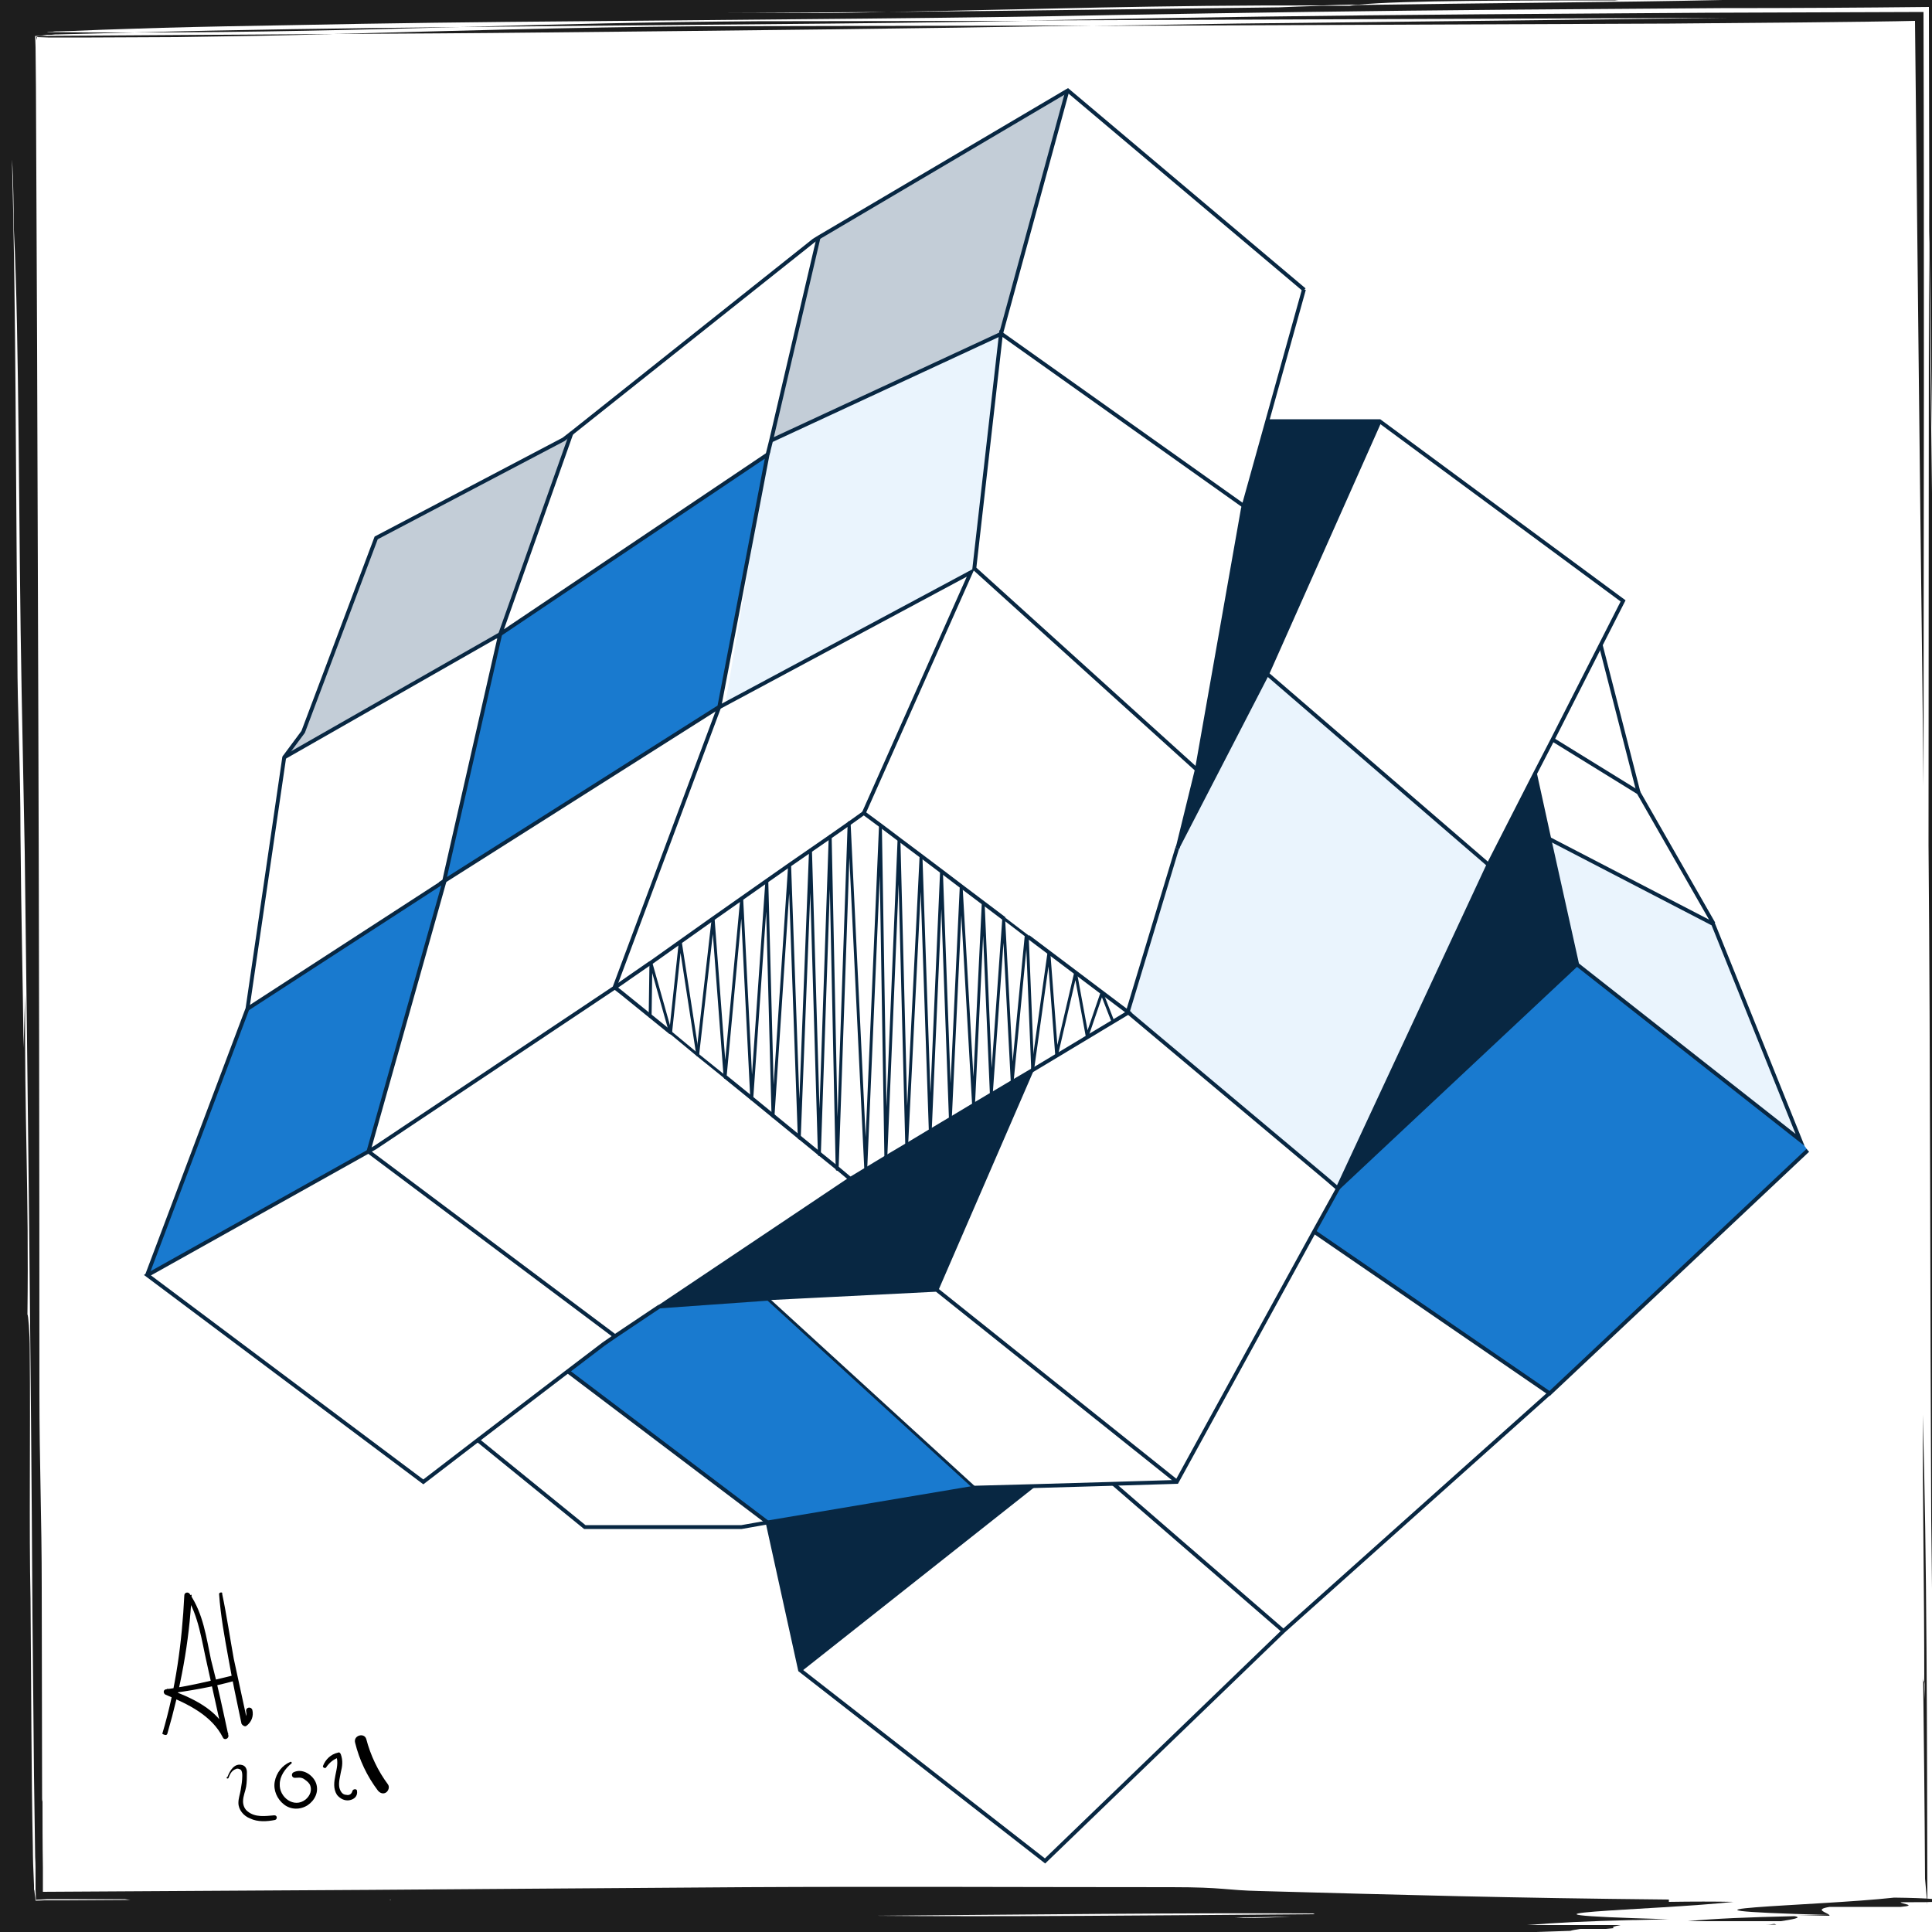 <?xml version="1.0" encoding="utf-8"?>
<!-- Generator: Adobe Illustrator 25.1.0, SVG Export Plug-In . SVG Version: 6.00 Build 0)  -->
<svg version="1.1" id="Lager_1" xmlns="http://www.w3.org/2000/svg" xmlns:xlink="http://www.w3.org/1999/xlink" x="0px" y="0px"
	 viewBox="0 0 500 500" style="enable-background:new 0 0 500 500;" xml:space="preserve">
<style type="text/css">
	.st0{fill:#FFFFFF;}
	.st1{fill:#1D1D1D;}
	.st2{fill:#197ACF;}
	.st3{fill:#EAF4FD;}
	.st4{fill:#082742;}
	.st5{fill:#C3CDD7;}
	.st6{fill:none;stroke:#082742;stroke-miterlimit:10;}
	.st7{fill:none;stroke:#082742;stroke-width:0.75;stroke-miterlimit:10;}
	.st8{fill:none;stroke:#082742;stroke-width:0.75;stroke-linecap:round;stroke-linejoin:round;}
</style>
<g>
	<rect class="st0" width="501.1" height="501.1"/>
	<g>
		<g>
			<g>
				<path class="st1" d="M465.2,495.8c4.3,0,8.3,0,8.3,0c0-0.1-0.1-0.1-0.1-0.2C470.4,495.7,467.7,495.7,465.2,495.8z"/>
				<path class="st1" d="M457.1,498.1c0.9,0,1.7,0,2.6,0c-0.3-0.1-0.3-0.1-0.5-0.2C458.5,498,457.9,498.1,457.1,498.1z"/>
				<path class="st1" d="M473.4,495.6c-0.6-0.7-4.1-1.4,0.1-2.1c4.6,0,13.8,0,18.4,0c4.6-0.4,0-0.8,0-1.2c4.6,0,9.2,0,9.2-0.2
					c3-0.5-2-0.9-10.9-1C470.4,493.3,420,494.1,473.4,495.6z"/>
				<path class="st1" d="M436.7,497.2c8.1,0,16.1,0,24.2,0c2.5-0.4,5.9-0.9,3.5-1.3C451.8,496.2,444.2,496.5,436.7,497.2z"/>
				<path class="st1" d="M498,435.2c0.1,0,0.2,0.4,0,4.6C498,438.2,498,436.7,498,435.2c-0.1-0.1-0.3,0.2-0.3-1.9
					c0.2,16,0.4,34.7,0.5,52.9c0.2,2.4,0.4,4.6,0.6,6.7c-0.1-45-0.1-89.9-1.2-126.8C497.6,392.3,498,410.2,498,435.2z"/>
				<path class="st1" d="M500,496.5c0,1.6,0,3,0,4.6C500.2,496.9,500.1,496.5,500,496.5z"/>
				<path class="st1" d="M195.9,5.5c-27.8,0.2-52.1,0.8-76.7,1.5C171.4,6.4,225,6.2,264.9,5.4C242,5.4,219,5.5,195.9,5.5z"/>
				<path class="st1" d="M9.6,10.4c0-0.3,0-0.5,0-0.8c1,0,1.9,0.1,2.8,0.1c3.8,0,7.6,0,11.3,0c7.6,0,14.9-0.1,22-0.1
					c14.2-0.2,27.6-0.4,40.7-0.8C60.9,9,35.6,9.1,10.4,9.3c-0.3,0.1-0.6,0.1-1,0.2C9.5,9.8,9.5,10.1,9.6,10.4z"/>
				<path class="st1" d="M34.8,8.4c31.4,0,58.1-0.7,84.4-1.4C89.6,7.3,60.6,7.7,34.8,8.4z"/>
				<path class="st1" d="M510.7,156.3c0.6,20.7,0.8,33.2,0.9,40.3c0.3,3.2,0.6,7.3,1,13c0-1.2,0-2.5,0-3.7c-0.3-21.3-0.6-43-1-64.9
					c-0.2-9-0.5-17.5-0.8-24.6C510.7,129.8,510.7,143.1,510.7,156.3z"/>
				<path class="st1" d="M511.5,196.7C509.2,169.8,511.8,224.5,511.5,196.7L511.5,196.7z"/>
				<path class="st1" d="M499.3,63c0-1,0-2.1,0-3.2c0-3-0.1-6.2-0.1-9.2C499.2,54.8,499.2,58.8,499.3,63z"/>
				<path class="st1" d="M308-3.7c18.2-0.1,36.3-0.2,54.2-0.4c-36.9,0.2-74,0.4-104.8,1c4.6,0,9.2,0.2,13.8,0.2
					C280.4-3.3,294.2-3.7,308-3.7z"/>
				<path class="st1" d="M501.1,206.3c-0.5-50-1.1-99-1.8-146.6c0-19.5-0.1-38.9-0.1-57.9C481,2,463.1,2.1,445.3,2.1
					c-18.3,0.1-36.5,0.3-54.3,0.4c-35.7,0.3-70.2,0.8-103.3,1.4C251,4.7,200.5,5,149.9,5.5c-25.3,0.2-50.6,0.5-74.1,1
					C64,6.7,52.6,6.9,41.9,7.2c-5.4,0.2-10.5,0.3-15.5,0.5c-2.5,0.1-5,0.2-7.4,0.3c-1.2,0-2.4,0.1-3.6,0.1c-0.6,0-1.2,0-1.8,0.1
					c-0.5,0-1.3,0-1.4,0.1c3.8,0,7.6,0.1,11.3,0.1c3.8,0,7.5,0,11.2,0c-5.4,0.1-10.6,0.3-15.7,0.4c-1.3,0-2.5,0.1-3.8,0.1
					c-0.6,0-1.2,0-1.9,0.1l-0.9,0l-0.3,0c-0.7,0.1-1.3,0.2-1.9,0.3c-0.4,0-0.7,0-1.1,0l0.1,2.9l0.1,10.3c0,7.5,0.1,15,0.1,22.4
					c0.1,14.9,0.1,29.9,0.2,44.8c0.1,29.8,0.2,59.6,0.3,89.5c0.2,59.8,0.3,119.9,0.3,181.2c0,18.4,0.6,32.2,0.6,50.6
					c0,18.6,0.1,36.9,0.1,55.2c0,0.1,0.1-0.2,0.1-0.7c0,5.9,0,11.9,0.1,17.8l0,4.4l0,0.8l0,0.1l0,0.2l0,0.8c28-0.2,56-0.3,84.3-0.5
					c32-0.2,64.4-0.5,97.5-0.7c36.8-0.2,73.6,0,110.3,0c13.8,0,13.8,0.8,23,1c36.8,1,64.3,1.8,105.7,2.2c0,0,0,0.4,0,0.6
					c6.3-0.1,12-0.1,16.7,0c-19.8,2.2-70.2,3-16.8,4.5v0c-3,0.1-5.6,0.1-8.2,0.2c-0.3,0-0.6,0-0.9,0c0,0,0,0,0.1,0
					c-12.5,0.3-20.1,0.7-27.6,1.3c8,0,16.1,0,24.2,0c-1.5,0.3-2.5,0.5-1.7,0.8c-0.7,0.1-1.3,0.1-2.1,0.2c-3.6,0-6.6,0-6.6,0
					c-1.2,0.2-2,0.3-2.6,0.5c-21.1,0.8-54.3,1.3-47.9,2.1c4.9,0.4,20.3,0.1,37.8-0.2c1.1,0.1,2.3,0.1,3.5,0.2
					c-23,0.2,0,1.4-13.8,1.6c-18.4,0.1-36.8,0.1-55.1,0.2c-74.8,0-137.9,0.2-211.5,0.8c-3.2,0-6.5,0-9.7,0.1
					c-17.8,0.1-35.2,0.2-52.4,0.2c-17.9,0-35.7-0.1-53.8-0.1c2.9-0.1,5.8-0.2,8.9-0.4c-5.2,0-10.5,0-15.7,0c0-13,0-26,0-39
					c0-12-0.1-23.9-0.2-35.9c-0.8-69-1.6-137.9-1.8-211.4c-0.1-36.6-0.3-72.5-0.4-108.6C-5.7,71.2-5.9,33-6.2-6.2
					c5.6,0,11.5-0.1,17.4-0.1C5.4-6.2-0.3-6.2-6.1-6.1C-6,10-5.8,26-5.6,42.3c0.1,14.2,0.2,28.4,0.3,42.8c0,14.7,0,29.4,0,43.6
					c0.1-14.8,0-29.3,0-43.6c0-14.3,0-28.8,0.1-43c0-16.1-0.1-32-0.1-47.4c8.5-0.1,16.9-0.1,25.1-0.2c6.5-0.1,12.8-0.2,18.9-0.3
					c12.3-0.2,24-0.6,34.8-1c4.7,0.2,4.7,0.4,9.3,0.4c32.2,0,64.4,0.2,91.9-0.6c0-0.2,13.8-0.2,9.2-0.6c27.6-0.2,59.8-0.2,87.3-0.6
					c11.9-0.1,23.8-0.5,35.8-1c31.6-0.3,63.2-0.7,95.3-1c16.1-0.2,32.3-0.3,48.7-0.5c8.2-0.1,16.5-0.2,24.8-0.2
					c4.2,0,8.4-0.1,12.6-0.1c7.9,0,15.9-0.1,23.9-0.1c0,7.9,0.1,15.8,0.1,23.9c0,4.3,0.1,8.6,0.1,13c0.1,8.8,0.2,17.7,0.3,26.8
					c0.2,18.2,0.4,37,0.5,56.1c0.2,26.4,0.2,56.9,0.2,83.6c-0.7-39.3-1.2-79.9-1.7-121.1c0-12.4,0-24.6,0.1-36.5
					c-0.1-15.6-0.1-30.8-0.2-45.3c-6.3,0-12.6,0.1-18.8,0.1c-1.5,0-3,0-4.5,0c-0.8,0-1.6,0-2.5,0c-1.6,0-3.3,0.1-4.9,0.1
					c-6.4,0.1-12.7,0.3-18.7,0.5c-7.3,0.2-14.6,0.4-21.9,0.5c10.2-0.1,20.4-0.2,30.5-0.3c5.1-0.1,10.1-0.1,15.1-0.2
					c8.4-0.1,16.7-0.1,25-0.2c0.1,9.4,0.1,18.8,0.2,28.1c0.1,6,0.1,11.9,0.2,17.8c0.1,11.8,0.3,23.6,0.4,35.2
					c-0.1,23.6-0.2,47.7-0.2,71.4c0-0.5,0-0.9,0-1.4c-0.2-18.6-0.5-37.3-0.7-56.2c0-15,0-29.8,0.1-44.1c0-7.1-0.1-14.1-0.1-20.9
					c-0.1-10.1-0.2-19.9-0.2-29.5c-4.3,0-8.6,0.1-12.7,0.1c-2,0-4.1,0-6.1,0.1c-1.6,0-3.2,0.1-4.8,0.1c-3.6,0.1-7.3,0.2-10.7,0.3
					c-7.3,0.2-14.6,0.4-21.9,0.5c7.8-0.1,15.7-0.2,23.5-0.2c10.8-0.1,21.5-0.2,32.2-0.2c0.1,8.9,0.1,17.7,0.2,26.4
					c0.1,5.8,0.1,11.6,0.2,17.3c0.2,16.7,0.4,33.5,0.6,50.1c0,10.4-0.1,21-0.1,31.5c-0.1-1.1-0.1-2.3-0.2-3.3
					c-0.2-9.2-2.5-35-3.1-21.2c0,35.4,0.3,77.9,0.5,111.6c0.1,16.8,0.2,31.5,0.3,41.9c0,5.2,0,9.4,0.1,12.2c0,1.4,0,2.5,0,3.3
					c0,0.4,0,0.7,0,0.8c0,0.2,0,0.3,0,0.3c-0.8,4.6-1.8-116.7-2-112.1c-0.1,6.8-0.2,13.6-0.2,20.4c-0.2-6.4-0.3-12.8-0.5-18.6
					c-0.2-13.8,0-32.2-0.4-41.4c-0.6-16.1-0.8-33.3-0.9-51.1c-0.1-8.9-0.1-18-0.2-27.1c-0.1-4.6-0.1-9.1-0.2-13.7
					c-0.1-5.1-0.2-10.3-0.2-15.4c0-1.6-0.1-3.2-0.1-5.5c-6.2,0.1-12.7,0.3-19.4,0.5c-5.9,0.2-12,0.3-18.2,0.5
					c-12.4,0.4-25.4,0.7-38.4,1.1c0,0.4-13.8,0.2-9.2,0.6c-25.9,0-56,0-67.1,1.1c-0.6,0-1.3,0-1.9,0c-1.8,0-4.4,0.1-7.2,0.2
					C299,1.3,268.9,2.4,229.7,3.1c-13.5,0.1-27.1,0.2-41.2,0.2c9.2,0,23,0.2,32.2,0c3.1-0.1,6.1-0.1,9-0.2
					c34.9-0.3,68.1-0.8,101.3-1.2c2.7-0.1,7.1-0.3,11.1-0.4c2.4,0,4.8,0,7.2,0c0.6-0.1,1.2-0.2,1.9-0.2C383,0.8,418.9,0.6,445.9,0
					c9-0.1,18.1-0.2,27.3-0.3c9.3,0,18.8-0.1,28.2-0.1c0,17.2,0,34.5,0,51.7c0,17.1-0.1,34.2-0.1,51c-0.4-25.9-0.7-51.4-1.1-76.5
					c0.4,31.4,0.7,61,1,89.7c0,4.5,0,8.8,0,13.2v27.6c0.1-8.6,0.1-17.1,0.2-25.6c0.2,17.2,0.5,34.1,0.7,50.8
					c0.9,92.2,1.4,187.3,1.1,280.6c-0.2-1.8-0.5-3.9-0.7-6.3c-0.1-45-0.1-89.9-1.2-126.7c0,26,0.3,43.9,0.4,69
					c-0.1,0-0.3,0.2-0.3-1.9c0.2,16,0.4,34.7,0.5,52.9c-0.5-5.8-1-12.3-1.5-18.9c-0.4-9.2-0.4-23-0.6-36.8
					c-0.3-59.7-0.2-115.9-0.7-174.7c0-52.3,0.1-104.6,0.1-155.9C499.8,113.9,500.4,160.8,501.1,206.3z M334.1,496
					c-4.7,0.1-9.6,0.2-14.5,0.3c0.8,0,1.5,0.1,2.2,0.1C326.2,496.4,330.6,496.2,334.1,496z M226.5,495.8
					c31.6,0.3,73.1-0.1,113.3-0.4c0.2-0.1,0.4-0.1,0.4-0.2C306.5,495,265,495.5,226.5,495.8z M100.4,491.7c0.2,0,0.5,0,0.8,0.1
					c0,0-0.1-0.1-0.1-0.1C100.9,491.7,100.7,491.7,100.4,491.7z M3.1,41.3c1,36.8,1,82.8,1.4,128.7c0,13.8,0.8,27.6,0.8,46
					c0.2,23,0.6,36.8,0.8,55.2l0.4-13.8c-0.2,32.2,1,50.6,0.6,82.8c0.2,0,0.6,4.6,0.6,9.2c0.2,23-0.2,46,0.2,64.4
					c0.2,23,0.2,45.9,0.6,64.3c0,2.3,0.1,5.8,0.3,9.8c0,0.2,0,0.5,0,0.7l0,0.2c0,0.2,0,0.3,0.1,0.5c0,0.3,0.1,0.6,0.1,0.9
					c0.1,0.6,0.2,1.2,0.2,1.7l2.3-0.1l1.2,0l4.2,0c5.6,0,11.2-0.1,16.8-0.1c-0.5-0.1-1-0.1-1.4-0.2c-4.6,0-9.2,0-13.8,0
					c-2.1,0-4.1,0-6.2,0l-1.8,0.1c-0.4,0-0.8,0-1.2,0.1c0-0.8-0.1-1.7-0.1-2.6l0-0.7c0-0.9,0-1.7,0-2.6c0-1.7,0-3.5-0.1-5.2
					c-0.1-7-0.2-14-0.3-21.1c-0.1-14.1-0.3-28.2-0.4-41.3c-0.4-69-1.2-133.3-2-197.7c-0.3-13.8-0.5-27.6-0.8-41.4
					c-0.8-41.4-0.6-92-2-119.5C3.5,55.2,3.5,46,3.1,41.3z M9-5.4C4.3-5.3-0.3-5.3-5.2-5.2c0.2,13.1,0.3,26.5,0.5,40
					c0.1,11.7,0.2,23.5,0.3,35.3c0.2,23.4,0.2,46.5,0.1,67.8c0,36.8,1.2,142.5,3.5,124.1c-1.7-18.4-2.1-71.7-2.2-126.4
					c0-27.4-0.1-55.1-0.1-79.1c-0.1-12-0.1-23-0.2-32.6c-0.1-5-0.1-9.6-0.2-13.7C-3.5,4.9-3.6,0.3-3.6-3.6C11-4,17.6-4.5,9-5.4z
					 M393.5-9c-19.3,0.3-37.9,0.6-59.8,0.6C353.7-8.6,373.6-8.8,393.5-9z M197.7-1c59.7-1.4,124.1-1.6,183.9-2.3
					c19.7-0.3,40.2-0.2,60.5-0.2c10.1,0,20.2,0,30.1,0c4.9,0,9.8-0.1,14.7-0.1c6.1-0.1,12.2-0.1,18.1-0.2c0.1,4.1,0.1,8.2,0.2,12.2
					c0,1.9,0.1,3.7,0.1,5.6c0,1.5,0.1,3,0.1,4.5h0.6l-0.2-4.6c0.1-6.8,0.1-13.1,0.2-18.7c-12.2-0.2-22.8-0.3-33.7-0.4
					c0.8,0,1.6,0,2.4-0.1c-1.4,0-2.7,0-4.1,0c-9-0.1-18.4-0.1-29.2,0c-4.9,0.1-10,0.2-15,0.3c-57.5,0.3-116.8,0.6-168.8,1.9
					c-32.2,0.6-59.7,1.6-91.9,2.2C174.7-1,188.5-0.8,197.7-1z"/>
				<path class="st1" d="M501.5,121.5c0.2,19.9,0.4,39.9,0.7,60.1c0.3,15.6,0.5,31,0.8,46.5c1,73.8,0.7,160,1.2,239.3
					c0.6,2.3,1.2,2.6,1.8-0.2c0.6-86.1-0.4-172.2-0.1-258.2c0-0.7,0-1.4-0.1-2c-1.2-36.8-0.8-96.6-1.8-142.5l-0.7-32.2l-0.6-33.9
					l-38.5,0.6l-36.8,0.7c25.1,0,49.7-0.1,74.1-0.1c0,20.5,0.1,40.8,0.1,61.1C501.7,80.8,501.7,101,501.5,121.5z"/>
				<path class="st1" d="M86.4,8.8c18-0.1,36.1-0.2,54.3-0.4c50.8-0.5,95.8-1,141.9-1.8c-33.8,0.1-67.8,0.1-102.1,0.2
					C146.2,7.1,117.2,8,86.4,8.8z"/>
				<path class="st1" d="M320,6.1c-12.6,0.2-25,0.4-37.4,0.6c50.1-0.2,99.9-0.4,149.5-0.6l34.5-0.3l17.2-0.2l6.9-0.1l4.9-0.1
					c0.6,56.8,1.2,113.7,1.9,170.5c0.1,9.3,0.2,18.5,0.3,27.6c0-34.3,0.1-68.6,0.1-102.7c0-32.9,0-65.6-0.1-97.7
					c-19.1,0.1-38,0.1-56.6,0.2c-19.7,0.1-39.1,0.3-58.3,0.4c-38.3,0.3-75.3,0.8-110.6,1.5c-2.4,0-5,0.1-7.5,0.1
					c61.3-0.2,122-0.5,182.5-0.7C405,5.2,362.5,5.6,320,6.1z"/>
				<path class="st1" d="M501.3,102.3c0,4.5,0,8.8,0,13.3c0.1,5.1,0.1,10.2,0.2,15.2c0-3.1,0-6.2,0.1-9.3
					C501.5,115.1,501.4,108.6,501.3,102.3z"/>
				<path class="st1" d="M472.2-5.3c-0.6,0-1.1,0-1.7,0C456-5.2,441.2-5.1,426.2-5c-20.6,0.4-42.1,0.7-64,0.9
					C402-4.4,441.4-4.6,472.2-5.3z"/>
				<path class="st1" d="M344.8-10c-4.6,0-13.8,0-18.4,0c-2.8,0.1-5.6,0.2-8.4,0.4c4.3,0,8.7,0,13,0L344.8-10z"/>
				<path class="st1" d="M73.4-6.8C154.9-7.7,231.3-8.4,307-9.2c3.7-0.1,7.4-0.3,11-0.4c-50.8-0.1-101.3,0.1-147.9,1.2
					c-9.2,0.2-23,0.8-32.2,0.8c-21.8,0.1-43,0.3-64,0.5C52.8-6.8,32-6.6,11.2-6.3c19.9-0.2,40-0.4,60.6-0.5
					C72.3-6.8,72.9-6.8,73.4-6.8z"/>
			</g>
		</g>
	</g>
</g>
<g id="Group_41" transform="translate(-163.045 -188.789)">
	<g id="Group_40">
		<g id="Group_39">
			<g id="Group_37">
				<path id="Path_48" class="st2" d="M628.9,483.7l1.9,2.7L564,549.4l-60.9-41.8l6.2-11.2l61.9-58L628.9,483.7z"/>
				<path id="Path_49" class="st3" d="M606.5,427.8l22.5,55.9l-57.7-45.4l-7.2-32.4L606.5,427.8z"/>
				<path id="Path_50" class="st4" d="M564,405.9l7.2,32.4l-61.9,58l-2.9-2.5l41.9-81.3l12-23.5L564,405.9z"/>
				<path id="Path_51" class="st3" d="M548.3,412.6l-38.9,83.8l-49.5-42.1l-4.9-3.6l12.8-41l0-1.5l23.3-45L548.3,412.6z"/>
				<path id="Path_52" class="st4" d="M520.1,297.8L491,363.2l-23.3,45l5-20.4l11.9-67.4l0.2-0.8l6.1-21.9H520.1z"/>
				<path id="Path_53" class="st5" d="M439.3,212.1l-17.2,63l-59.5,27.6l12.3-52.6L439.3,212.1z"/>
				<path id="Path_54" class="st4" d="M430.3,465.5l-24.8,57.2l-43.8,2.2l-28.1,2l49.4-33.1l4.3-2.6l5.3-3.2l5.4-3.2l6-3.6l5.2-3.1
					l6-3.6l4.7-2.8l5.4-3.2L430.3,465.5z"/>
				<path id="Path_55" class="st4" d="M430.3,573.4L370.1,621l-8.4-38.2l53.5-9L430.3,573.4z"/>
				<path id="Path_56" class="st3" d="M422.1,275.1l-6.9,60.8l-2.2,2.2l-62.2,32.6l10.9-64.3l0.9-3.6L422.1,275.1z"/>
				<path id="Path_57" class="st2" d="M415.2,573.9l-53.5,9L310,543.7l9.2-7l2.9-2l11.5-7.7h0l28.1-2L415.2,573.9z"/>
				<path id="Path_58" class="st2" d="M361.7,306.4l-12.5,65.3l0,0L278,416.8l14.5-63.9L361.7,306.4z"/>
				<path id="Path_59" class="st5" d="M311,300.7l-18.5,52.2l-55.9,31.9l4.9-6.6l18.9-50.2l48.5-25.5L311,300.7z"/>
				<path id="Path_60" class="st2" d="M278,416.8l-19.7,69.9v0l-57.2,32l26-69L278,416.8z"/>
			</g>
			<g id="Group_38">
				<path id="Path_61" class="st6" d="M258.4,486.8l-57.2,32l71.4,53.5l14.2-10.9l23.3-17.8l9.2-7l2.9-2l11.5-7.7"/>
				<path id="Path_62" class="st6" d="M423,426.6l-5.3-4l-5.7-4.3l-5-3.8l-5.3-4l-5.6-4.2l-4.9-3.7l-4.6-3.4l-3.5,2.5l-5,3.5
					l-5.2,3.6l-5.5,3.8l-6,4.2l-6.4,4.5l-7.4,5.2l-8.6,6.1l-7.6,5.4l-0.2,0.1l-5.5,3.8l-0.7,0.5l-2.9,2l-62,41.4l-1.8,1"/>
				<path id="Path_63" class="st6" d="M333.7,527l49.4-33.1l4.3-2.6l5.3-3.2l5.4-3.2l6-3.6l5.2-3.1l6-3.6l4.7-2.8l5.4-3.2l5.1-3
					l24.6-14.8l-26-19.6"/>
				<line id="Line_1" class="st6" x1="258.4" y1="486.8" x2="322.2" y2="534.6"/>
				<path id="Path_64" class="st6" d="M336.6,456l-5.3-4.3l-7.4-6l-1.8-1.4"/>
				<path id="Path_65" class="st6" d="M383.1,493.9l-3.1-2.6l-4.7-3.8l-12.1-9.9l-5.5-4.5l-6.9-5.6"/>
				<path id="Path_66" class="st6" d="M201.1,518.8l26-69l9.5-65l4.9-6.6l18.9-50.2l48.5-25.5l2.2-1.7l62.6-49.8l1.3-0.8l64.4-38
					l61.2,51.6"/>
				<path id="Path_67" class="st6" d="M258.4,486.8L258.4,486.8l19.7-70l-50.9,33"/>
				<path id="Path_68" class="st6" d="M278,416.8l0.5-2.3l14-61.6l-55.9,31.9"/>
				<path id="Path_69" class="st6" d="M276.9,417.5l72.3-45.8l0,0l12.5-65.3l-69.2,46.5l18.5-52.2"/>
				<path id="Path_70" class="st6" d="M361.7,306.4l0.9-3.6l12.3-52.6"/>
				<path id="Path_71" class="st6" d="M362.6,302.8l59.5-27.6l17.2-63"/>
				<path id="Path_72" class="st6" d="M467.7,408.3l-12.8,42.4l0,0l51.5,43.2l2.9,2.5l-6.2,11.2l-35.5,64.7l-16.5,0.5l-20.8,0.6
					l-15.1,0.4l-53.5,9l-6.8,1.2h-40.5l-27.7-22.5"/>
				<path id="Path_73" class="st6" d="M500.5,263.7l-9.5,34.1l-6.1,21.9l-0.2,0.8l-11.9,67.4l-5,20.4"/>
				<path id="Path_74" class="st6" d="M361.7,582.8L310,543.7h0"/>
				<path id="Path_75" class="st7" d="M430.3,465.5l-24.8,57.2l-43.8,2.2l53.5,48.9"/>
				<line id="Line_2" class="st8" x1="428.9" y1="431.1" x2="430.3" y2="465.5"/>
				<line id="Line_3" class="st7" x1="423" y1="426.6" x2="428.9" y2="431.1"/>
				<path id="Path_76" class="st8" d="M343.6,461.8l4-35.3l3.1,41.1l4.3-46.3l2.6,51.9l3.9-56.4l1.6,60.9l4.3-65.1l2.5,70.7
					l2.9-74.5l2.3,78.8l2.8-82.4l1.8,86.2l3.1-89.7l4.3,89.7l3.8-88.7l1.4,85.6l3.4-81.9l2,78.6l3.7-74.4l2.4,70.8l2.9-66.8
					l2.3,63.6l2.8-59.8l3.2,56.2l2.5-51.9l2.1,49.1l3.2-45.1l2.2,41.9l3.6-37.4"/>
				<line id="Line_4" class="st7" x1="350.8" y1="467.6" x2="343.6" y2="461.8"/>
				<path id="Path_77" class="st8" d="M336.6,456l2.5-23.5l4.5,29.2"/>
				<line id="Line_5" class="st7" x1="343.6" y1="461.8" x2="336.6" y2="456"/>
				<path id="Path_78" class="st8" d="M331.3,451.8l0.2-13.8l0,0l5.1,18.1"/>
				<line id="Line_6" class="st6" x1="405.6" y1="522.7" x2="467.7" y2="572.3"/>
				<path id="Path_79" class="st6" d="M361.7,524.9l-28.1,2h0"/>
				<path id="Path_80_1_" class="st6" d="M349.2,371.7l-27.1,72.6"/>
				<path id="Path_81" class="st6" d="M386.6,399.2l27.7-62.3l-65.1,34.9"/>
				<path id="Path_82" class="st6" d="M484.9,319.7l-62.8-44.6l-6.9,60.8l57.5,52"/>
				<path id="Path_83" class="st6" d="M491,297.8h29.1l63,46.5l-5.8,11.4l-12.4,24.4l-4.6,8.9l-12,23.5l-39,83.7"/>
				<path id="Path_84" class="st6" d="M467.7,408.3L467.7,408.3l23.3-45.1l57.3,49.4"/>
				<line id="Line_7" class="st6" x1="491" y1="363.2" x2="520.1" y2="297.8"/>
				<path id="Path_85" class="st6" d="M509.3,496.3l61.9-58l-7.2-32.4l-3.7-16.9"/>
				<path id="Path_86" class="st6" d="M571.2,438.4l57.7,45.4l-22.5-55.9L564,405.9"/>
				<path id="Path_87" class="st6" d="M606.5,427.8l-19.4-33.9l-22.2-13.7"/>
				<line id="Line_8" class="st6" x1="587.1" y1="393.9" x2="577.3" y2="355.7"/>
				<path id="Path_88" class="st6" d="M503.2,507.6l60.9,41.8l66.8-62.9"/>
				<path id="Path_89" class="st6" d="M361.7,582.8l8.4,38.2l63.4,49.4l61.7-59.5l68.8-61.5"/>
				<line id="Line_9" class="st6" x1="451.2" y1="572.8" x2="495.2" y2="610.9"/>
				<line id="Line_10" class="st6" x1="430.3" y1="573.4" x2="370.1" y2="621"/>
			</g>
		</g>
	</g>
	<path id="Path_90" class="st8" d="M430.3,465.5l4.2-30.1l2,26.3l4.9-21.1l3,16.3l3.8-11.1l2.8,7.2"/>
</g>
<g>
	<g>
		<path d="M59.1,460.2c0.4-1,0.8-2,2-2.4c0.4-0.2,0.8,0,1.2,0.2c0.4,0.4,0.4,1.2,0.4,1.6c0,1.2-0.2,2.4-0.4,3.6
			c-0.2,1.2-0.6,2.2-0.6,3.4c0,1.8,1.4,3.4,3,4c2,1,4.5,0.8,6.5,0.4c0.6-0.2,0.6-1.2-0.2-1.2c-2.4,0.2-4.9,0.6-6.9-1
			c-0.8-0.6-1.2-1.6-1.2-2.6c0-1.4,0.6-2.6,0.8-3.8s0.2-2.4,0.2-3.8c0-0.8-0.4-1.6-1.2-1.8c-2-0.6-3.2,1.4-3.8,3
			C58.3,460.2,58.9,460.4,59.1,460.2L59.1,460.2z"/>
	</g>
</g>
<g>
	<g>
		<path d="M75.1,456c-2,0.8-3.6,2.8-4,5.1c-0.4,2.2,0.6,4.5,2.4,5.9c1.8,1.4,4.2,1.4,6.1,0.2c1.8-1.2,3-3.4,2.2-5.7
			c-0.8-2.2-3.6-4-5.9-2.8c-0.6,0.4-0.4,1.4,0.4,1.4c0.8,0,1.4-0.2,2.2,0.2c0.6,0.4,1.2,0.8,1.6,1.4c0.8,1.4,0.2,3-1,4
			c-3,2.4-6.9-0.6-6.7-4c0-2,1.4-4,3-5.3C75.7,456.2,75.3,455.8,75.1,456L75.1,456z"/>
	</g>
</g>
<g>
	<g>
		<path d="M84.4,457.4c0.8-1.2,2-2.2,3.4-2.6c-0.2-0.2-0.6-0.2-0.8-0.4c1.2,3.2-1.8,6.9,0.2,10.1c0.8,1,2,1.6,3.2,1.4
			c1.2-0.2,2.2-1,2-2.4c0-0.6-1-0.6-1.2,0c-0.2,0.8-0.8,1.2-1.6,1c-1,0-1.6-1-1.8-2c-0.2-1.4,0.2-2.6,0.4-3.8c0.4-1.6,0.6-3,0-4.7
			c-0.2-0.4-0.4-0.6-0.8-0.4c-1.8,0.4-3.2,1.8-3.8,3.4C83.4,457.4,84.2,457.8,84.4,457.4L84.4,457.4z"/>
	</g>
</g>
<g>
	<g>
		<path d="M43.3,448.7c3.4-11.7,5.7-23.7,6.3-36c-0.4,0.2-1,0.2-1.4,0.4c3.2,5.1,4,11.5,5.3,17.2c1.4,6.3,2.8,12.7,4.2,19
			c0.4-0.2,1-0.4,1.4-0.6c-2.8-6.5-9.5-9.3-15.8-11.7c0,0.4-0.2,1-0.2,1.4c5.9-0.8,11.9-1.8,17.6-3.4c1-0.2,0.6-1.6-0.4-1.4
			c-5.7,1.4-11.5,2.8-17.4,3.6c-0.8,0.2-0.6,1.2,0,1.4c5.7,2.4,11.9,5.3,14.8,11.1c0.4,0.8,1.6,0.2,1.4-0.6
			c-1.4-6.5-2.8-13.1-4.5-19.6c-1.2-5.7-2-11.9-5.5-17c-0.4-0.6-1.4-0.4-1.4,0.4c-0.6,12.1-2.2,24.1-5.7,35.8
			C42.3,448.9,43.1,449.3,43.3,448.7L43.3,448.7z"/>
	</g>
</g>
<g>
	<g>
		<path d="M56.7,412.5c0.4,5.7,1.4,11.1,2.4,16.6c1,5.7,2.2,11.3,3.4,17c0.2,0.4,0.8,0.8,1.2,0.6c1.4-1,2-2.6,1.6-4.2
			c-0.4-1-1.8-0.6-1.6,0.4c0.2,1,0,1.8-0.8,2.4c0.4,0.2,0.8,0.4,1.2,0.6c-1.2-5.5-2.4-11.1-3.6-16.6c-1-5.5-1.8-11.1-3-16.8
			C57.7,411.9,56.7,412.1,56.7,412.5L56.7,412.5z"/>
	</g>
</g>
<g>
	<g>
		<path d="M91.9,451c1.1,4.5,3.1,8.7,5.9,12.4c0.5,0.6,1.3,1,2.1,0.5c0.6-0.4,1-1.4,0.5-2.1c-2.6-3.5-4.5-7.5-5.6-11.7
			C94.3,448.3,91.4,449.1,91.9,451L91.9,451z"/>
	</g>
</g>
</svg>
